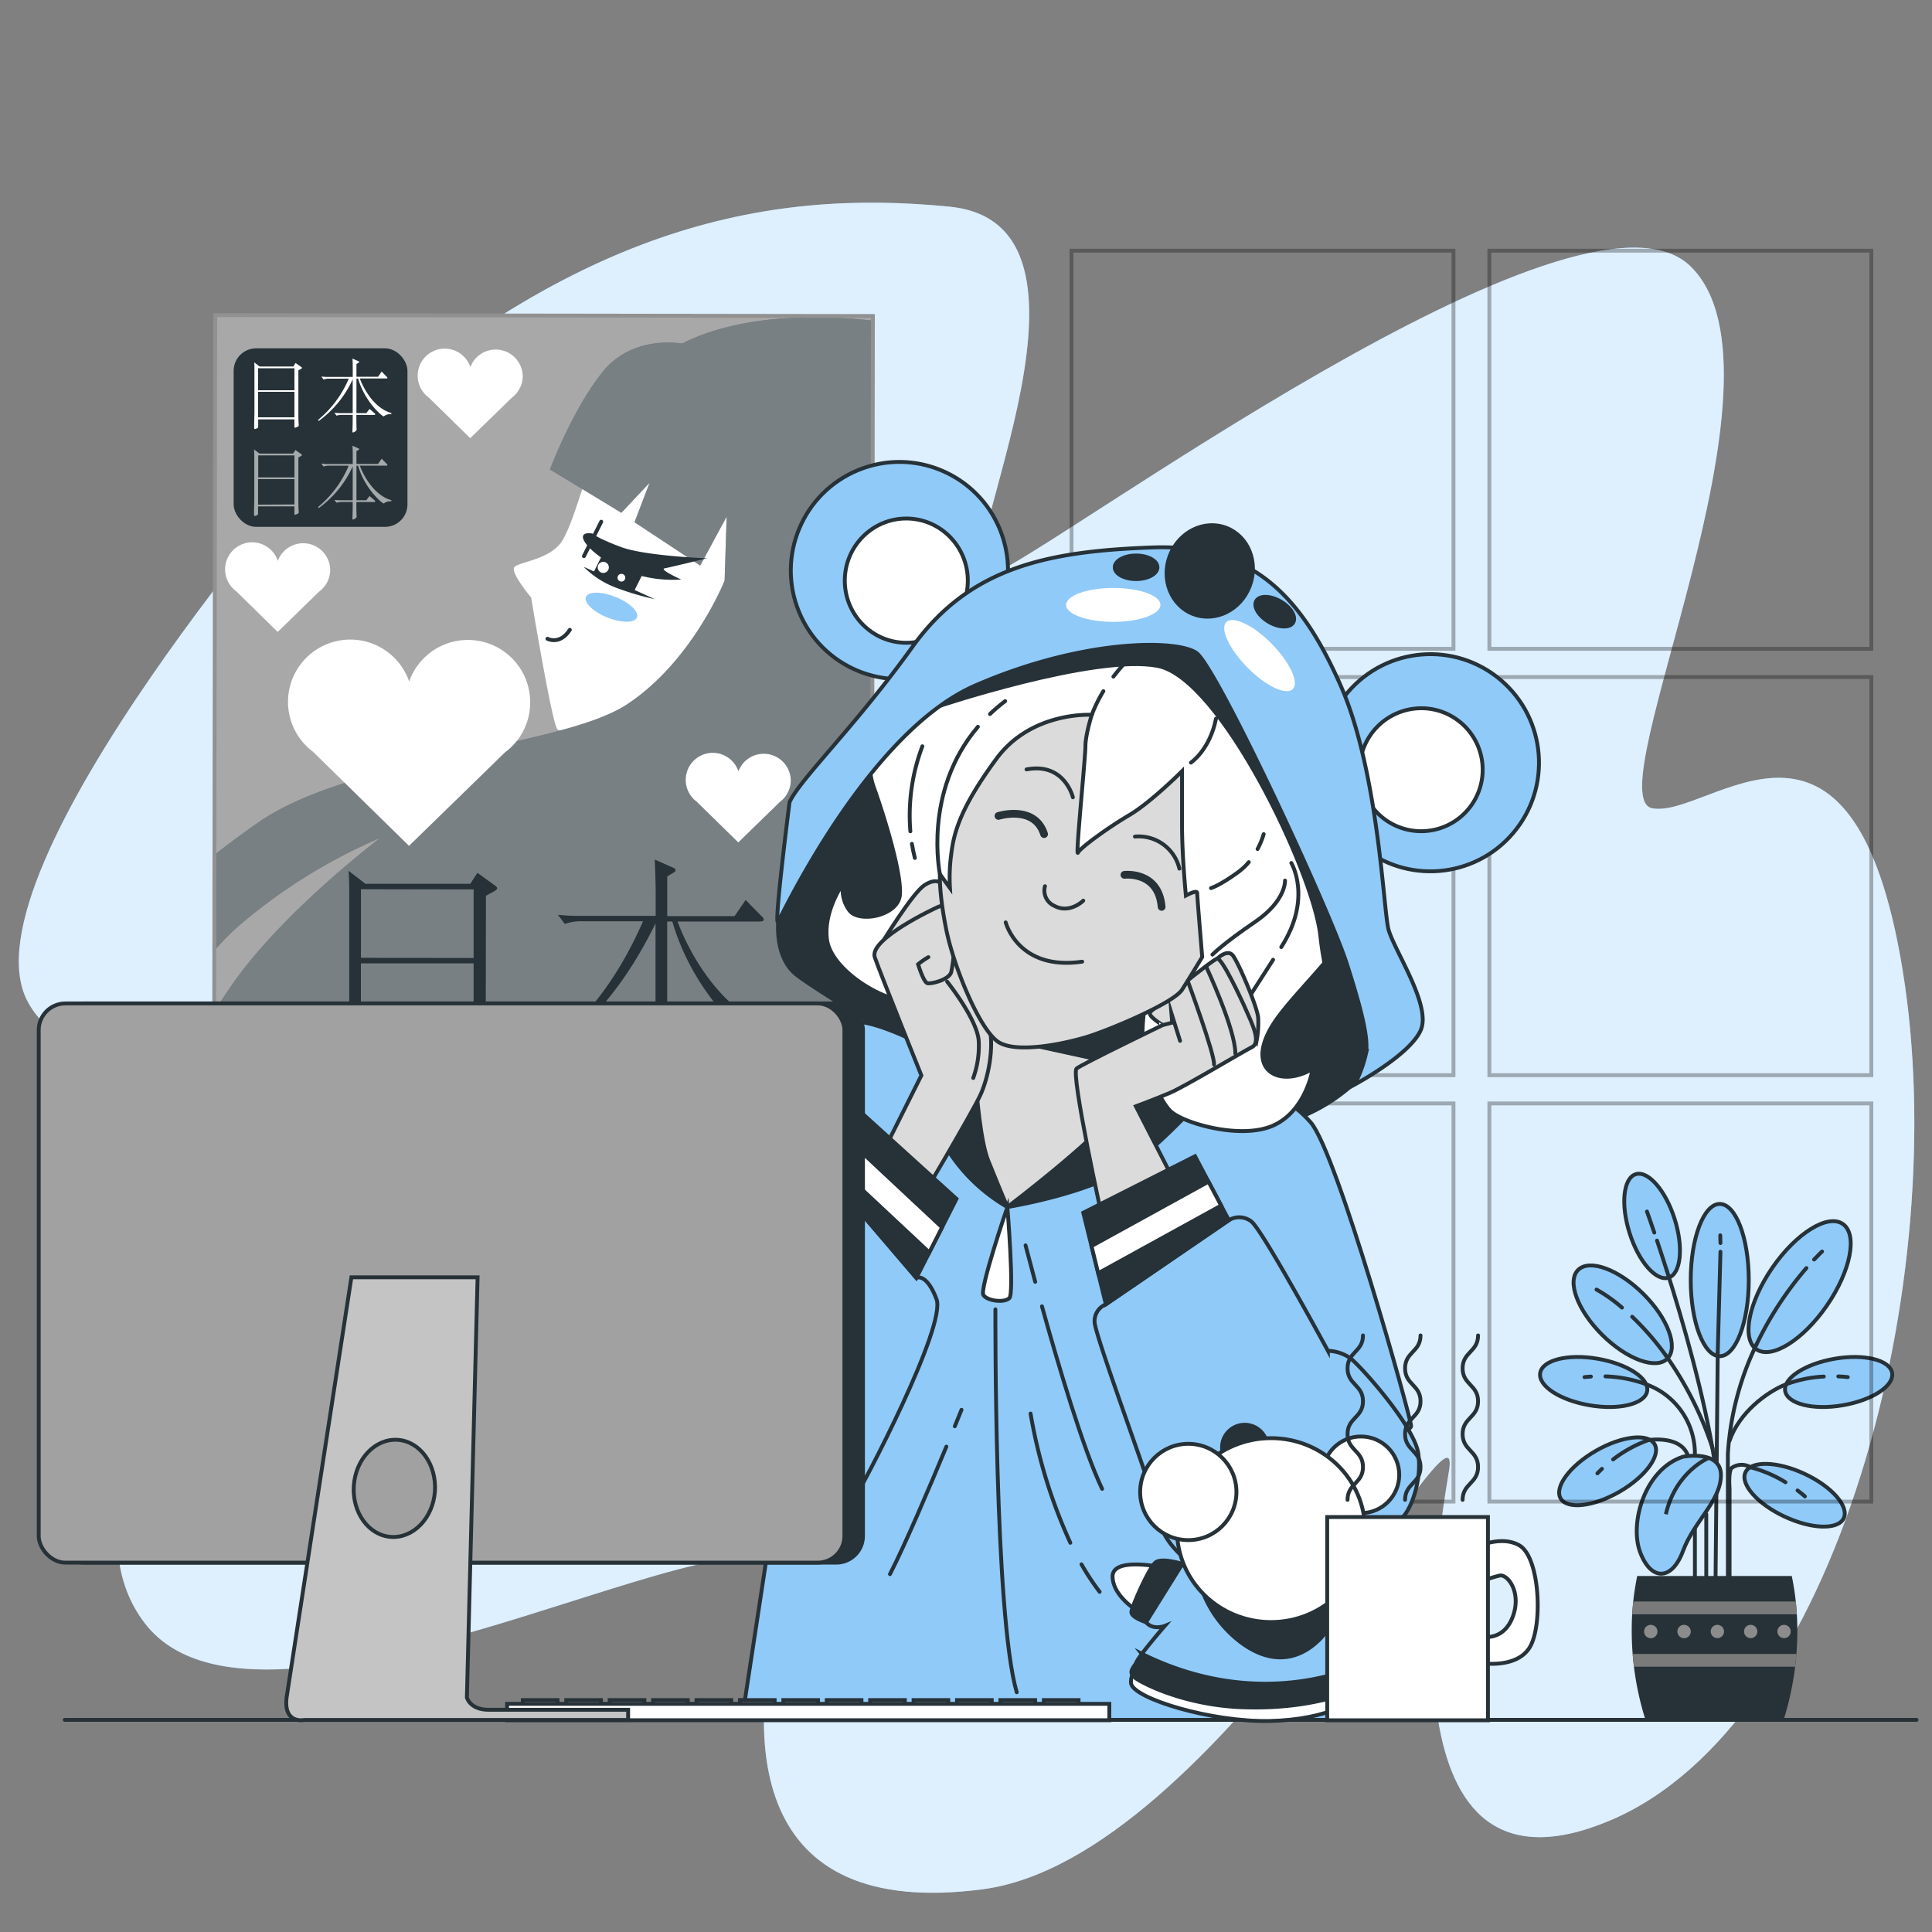 <svg xmlns="http://www.w3.org/2000/svg" viewBox="0 0 500 500"><rect x="0" y="0" width="500" height="500" fill="#808080" stroke="none"/><g id="freepik--background-simple--inject-2"><path d="M83.88,117.48S-10.73,225.2,7.11,259.1s100-7.07,94,8.45S4.62,377.8,37.57,420.21s175.22-45.54,164.94-7.43-8.71,84.13,51.83,76.16S379.21,355.33,375,380.63s-17.37,115.47,41.7,90.5,88.7-140.18,75.71-220-50.12-39.1-64.82-41.95,38.58-112.26,9.92-140.25-165.62,74.23-180.76,79.72,36.51-90.44-11-95.16S147.45,58.49,83.88,117.48Z" style="fill:#90CAF9"></path><path d="M83.88,117.48S-10.73,225.2,7.11,259.1s100-7.07,94,8.45S4.62,377.8,37.57,420.21s175.22-45.54,164.94-7.43-8.71,84.13,51.83,76.16S379.21,355.33,375,380.63s-17.37,115.47,41.7,90.5,88.7-140.18,75.71-220-50.12-39.1-64.82-41.95,38.58-112.26,9.92-140.25-165.62,74.23-180.76,79.72,36.51-90.44-11-95.16S147.45,58.49,83.88,117.48Z" style="fill:#fff;opacity:0.7"></path></g><g id="freepik--Plant--inject-2"><ellipse cx="445.07" cy="331.28" rx="7.51" ry="19.7" style="fill:#90CAF9;stroke:#263238;stroke-miterlimit:10"></ellipse><path d="M421.74,319.13c2.34,7.39,6.85,12.55,10.07,11.53s3.92-7.84,1.57-15.23-6.86-12.56-10.07-11.54S419.39,311.74,421.74,319.13Z" style="fill:#90CAF9;stroke:#263238;stroke-miterlimit:10"></path><path d="M476.85,363.69c7.65-1.29,13.39-5,12.83-8.37s-7.22-5-14.87-3.68S461.42,356.69,462,360,469.21,365,476.85,363.69Z" style="fill:#90CAF9;stroke:#263238;stroke-miterlimit:10"></path><path d="M414.66,345.48c6.39,6.33,13.94,9.08,16.86,6.13s.11-10.47-6.28-16.8-13.93-9.08-16.85-6.13S408.28,339.14,414.66,345.48Z" style="fill:#90CAF9;stroke:#263238;stroke-miterlimit:10"></path><path d="M458.67,328.1c-6.18,9-8,18.41-4.11,21.1s12.08-2.39,18.25-11.35,8-18.4,4.11-21.09S464.84,319.14,458.67,328.1Z" style="fill:#90CAF9;stroke:#263238;stroke-miterlimit:10"></path><line x1="444.55" y1="350" x2="443.97" y2="409.94" style="fill:none;stroke:#263238;stroke-linecap:round;stroke-miterlimit:10"></line><line x1="445.25" y1="323.95" x2="444.55" y2="350" style="fill:none;stroke:#263238;stroke-linecap:round;stroke-miterlimit:10"></line><line x1="445.2" y1="319.7" x2="445.25" y2="321.7" style="fill:none;stroke:#263238;stroke-linecap:round;stroke-miterlimit:10"></line><path d="M454.59,347.92a75.56,75.56,0,0,0-7.42,28.43v37.07" style="fill:none;stroke:#263238;stroke-linecap:round;stroke-miterlimit:10"></path><path d="M467.49,328.18a89.08,89.08,0,0,0-12.9,19.74" style="fill:none;stroke:#263238;stroke-linecap:round;stroke-miterlimit:10"></path><path d="M471.55,323.89s-.78.71-2.06,2.07" style="fill:none;stroke:#263238;stroke-linecap:round;stroke-miterlimit:10"></path><path d="M431.05,350.7a89.27,89.27,0,0,1,12.18,24.17" style="fill:none;stroke:#263238;stroke-linecap:round;stroke-miterlimit:10"></path><path d="M422.41,340.77a71.91,71.91,0,0,1,8.64,9.93" style="fill:none;stroke:#263238;stroke-linecap:round;stroke-miterlimit:10"></path><path d="M413.18,333.74a39.17,39.17,0,0,1,6.58,4.66" style="fill:none;stroke:#263238;stroke-linecap:round;stroke-miterlimit:10"></path><path d="M431.37,328.83c4.16,13.09,9.74,32.44,12.35,49.24" style="fill:none;stroke:#263238;stroke-linecap:round;stroke-miterlimit:10"></path><path d="M428.83,321.06c.74,2.21,1.6,4.83,2.54,7.77" style="fill:none;stroke:#263238;stroke-linecap:round;stroke-miterlimit:10"></path><path d="M426.23,313.54s.73,2,1.9,5.45" style="fill:none;stroke:#263238;stroke-linecap:round;stroke-miterlimit:10"></path><path d="M462.37,358.2c-5.2,2-12.31,7.47-14.77,14.67" style="fill:none;stroke:#263238;stroke-linecap:round;stroke-miterlimit:10"></path><path d="M472,356.25a32.7,32.7,0,0,0-9.61,1.95" style="fill:none;stroke:#263238;stroke-linecap:round;stroke-miterlimit:10"></path><path d="M478.2,356.4s-.92-.13-2.45-.19" style="fill:none;stroke:#263238;stroke-linecap:round;stroke-miterlimit:10"></path><path d="M461.86,392.5c7,3.28,13.88,3.47,15.3.41s-3.11-8.2-10.13-11.48-13.88-3.46-15.31-.4S454.83,389.22,461.86,392.5Z" style="fill:#90CAF9;stroke:#263238;stroke-miterlimit:10"></path><path d="M462.08,383.6a33.2,33.2,0,0,0-9-3.85,4.51,4.51,0,0,0-4.84.09c-1,.64-.63,5.39-.63,5.39v24.71" style="fill:none;stroke:#263238;stroke-linecap:round;stroke-miterlimit:10"></path><path d="M467.11,387.27s-.69-.64-1.91-1.55" style="fill:none;stroke:#263238;stroke-linecap:round;stroke-miterlimit:10"></path><path d="M411.42,363.69c-7.65-1.29-13.39-5-12.82-8.37s7.22-5,14.86-3.68,13.39,5.05,12.83,8.37S419.07,365,411.42,363.69Z" style="fill:#90CAF9;stroke:#263238;stroke-miterlimit:10"></path><path d="M425.74,358.14a25.8,25.8,0,0,1,2.72,1.19,19.07,19.07,0,0,1,10.18,17V409" style="fill:none;stroke:#263238;stroke-linecap:round;stroke-miterlimit:10"></path><path d="M415.49,356.21a33.43,33.43,0,0,1,10.25,1.93" style="fill:none;stroke:#263238;stroke-linecap:round;stroke-miterlimit:10"></path><path d="M410.07,356.4s.61-.09,1.66-.15" style="fill:none;stroke:#263238;stroke-linecap:round;stroke-miterlimit:10"></path><path d="M419.1,386.07c-6.72,3.87-13.54,4.64-15.22,1.71s2.39-8.43,9.11-12.3,13.54-4.64,15.22-1.72S425.82,382.19,419.1,386.07Z" style="fill:#90CAF9;stroke:#263238;stroke-miterlimit:10"></path><path d="M417.47,377.7a33.43,33.43,0,0,1,9.12-5s8.34-1.37,10.24,4" style="fill:none;stroke:#263238;stroke-linecap:round;stroke-miterlimit:10"></path><path d="M413.41,381.3s.42-.45,1.18-1.17" style="fill:none;stroke:#263238;stroke-linecap:round;stroke-miterlimit:10"></path><path d="M435.56,377s9.82-1.9,9.82,4.75-7,12-9.82,19.64-8.24,7.92-11.09.32S425.74,380.16,435.56,377Z" style="fill:#90CAF9;stroke:#263238;stroke-miterlimit:10"></path><path d="M442.21,377.31s-8.55,3.48-11.09,14.57" style="fill:#90CAF9;stroke:#263238;stroke-miterlimit:10"></path><line x1="441.58" y1="391.88" x2="441.58" y2="409.94" style="fill:none;stroke:#263238;stroke-linecap:round;stroke-miterlimit:10"></line><path d="M425.85,445.1A76.87,76.87,0,0,1,422.29,422a69.86,69.86,0,0,1,1.42-14.14h40A69.86,69.86,0,0,1,465.15,422a77.18,77.18,0,0,1-3.55,23.11Z" style="fill:#263238"></path><path d="M464.75,414.46c.12,1.09.21,2.19.27,3.31h-42.6c.06-1.12.15-2.22.27-3.31Z" style="fill:#7a7a7a"></path><path d="M422.87,431.35c-.13-1.1-.25-2.2-.33-3.31H464.9c-.08,1.11-.2,2.21-.33,3.31Z" style="fill:#7a7a7a"></path><path d="M460,422.17a1.72,1.72,0,1,0,1.72-1.66A1.69,1.69,0,0,0,460,422.17Z" style="fill:#8c8c8c"></path><path d="M451.36,422.17a1.72,1.72,0,1,0,1.72-1.66A1.69,1.69,0,0,0,451.36,422.17Z" style="fill:#8c8c8c"></path><path d="M442.74,422.17a1.72,1.72,0,1,0,1.72-1.66A1.69,1.69,0,0,0,442.74,422.17Z" style="fill:#8c8c8c"></path><path d="M434.11,422.17a1.73,1.73,0,1,0,1.73-1.66A1.7,1.7,0,0,0,434.11,422.17Z" style="fill:#8c8c8c"></path><path d="M425.49,422.17a1.73,1.73,0,1,0,1.73-1.66A1.7,1.7,0,0,0,425.49,422.17Z" style="fill:#8c8c8c"></path></g><g id="freepik--Table--inject-2"><line x1="16.75" y1="445.1" x2="495.99" y2="445.1" style="fill:none;stroke:#263238;stroke-linecap:round;stroke-miterlimit:10"></line></g><g id="freepik--Window--inject-2"><g style="opacity:0.3"><rect x="277.31" y="64.87" width="98.85" height="103.04" style="fill:none;stroke:#000;stroke-linecap:round;stroke-miterlimit:10"></rect><rect x="385.45" y="64.87" width="98.85" height="103.04" style="fill:none;stroke:#000;stroke-linecap:round;stroke-miterlimit:10"></rect><rect x="277.31" y="175.22" width="98.85" height="103.04" style="fill:none;stroke:#000;stroke-linecap:round;stroke-miterlimit:10"></rect><rect x="385.45" y="175.22" width="98.85" height="103.04" style="fill:none;stroke:#000;stroke-linecap:round;stroke-miterlimit:10"></rect><rect x="277.31" y="285.57" width="98.85" height="103.04" style="fill:none;stroke:#000;stroke-linecap:round;stroke-miterlimit:10"></rect><rect x="385.45" y="285.57" width="98.85" height="103.04" style="fill:none;stroke:#000;stroke-linecap:round;stroke-miterlimit:10"></rect></g></g><g id="freepik--Poster--inject-2"><rect x="55.53" y="81.67" width="170.21" height="226.95" transform="translate(0.28 -0.2) rotate(0.08)" style="fill:#a8a8a8"></rect><path d="M165.76,106a20.76,20.76,0,0,0-11.7,11.66c-3.91,9.24-5.38,16.54-8.31,21.89s-11.68,5.82-12.66,7.28,4.37,7.8,4.37,7.8,5.31,32.13,6.76,34.07,24.34,0,24.34,0,2.92.49,0,6.33l-2.93,5.83,12.16,2,31.76-82.7Z" style="fill:#fff"></path><path d="M176.49,88.93S163.84,86.48,156,96.2s-13.67,25.29-13.67,25.29l18.48,11.22,7.31-7.78-3.91,10.22,17,11.22,6.84-12.65-.52,16.55s-8.3,20.91-25.35,32.08S91.16,195.88,66.8,212.88c-4.41,3.08-8.14,5.87-11.31,8.37l0,24.76a62,62,0,0,1,7.41-7.34,142.21,142.21,0,0,1,35.56-21.85s-25.82,19.43-39,38.88c-1.44,2.13-2.77,4.12-4,6l-.06,46.79,170.21.25L225.9,83C215.87,81.8,193.11,80.46,176.49,88.93Z" style="fill:#263238"></path><path d="M176.49,88.93S163.84,86.48,156,96.2s-13.67,25.29-13.67,25.29l18.48,11.22,7.31-7.78-3.91,10.22,17,11.22,6.84-12.65-.52,16.55s-8.3,20.91-25.35,32.08S91.16,195.88,66.8,212.88c-4.41,3.08-8.14,5.87-11.31,8.37l0,24.76a62,62,0,0,1,7.41-7.34,142.21,142.21,0,0,1,35.56-21.85s-25.82,19.43-39,38.88c-1.44,2.13-2.77,4.12-4,6l-.06,46.79,170.21.25L225.9,83C215.87,81.8,193.11,80.46,176.49,88.93Z" style="fill:#fff;opacity:0.38"></path><path d="M153.31,138.08s1.17,1.16,7.4,3.49,22.23,2.92,22.23,2.92-9.36,2.31-10.92,2.59,4.28,2.9,4.28,2.9a32.58,32.58,0,0,1-15.21-2.62C152.91,143.87,147.46,137.21,153.31,138.08Z" style="fill:#263238"></path><path d="M141.68,165.31s3.18,1.74,5.79-2.31" style="fill:#fff;stroke:#263238;stroke-linecap:round;stroke-miterlimit:10"></path><line x1="151.12" y1="143.93" x2="155.6" y2="135.02" style="fill:#fff;stroke:#263238;stroke-linecap:round;stroke-miterlimit:10"></line><path d="M164.84,159.8c-.6,1.47-4,1.47-7.67,0s-6.12-3.84-5.53-5.31,4-1.47,7.67,0S165.43,158.33,164.84,159.8Z" style="fill:#90CAF9"></path><rect x="154.09" y="146" width="11.56" height="5.08" transform="translate(83.18 -55.77) rotate(26.53)" style="fill:#263238"></rect><path d="M157.57,146.84a1.44,1.44,0,1,1-1.44-1.44A1.44,1.44,0,0,1,157.57,146.84Z" style="fill:#fff"></path><path d="M161.82,149.51a1,1,0,1,1-1-1A1,1,0,0,1,161.82,149.51Z" style="fill:#fff"></path><path d="M151.05,146.68l18.4,8.38a69.85,69.85,0,0,1-9.76-2.87A23.19,23.19,0,0,1,151.05,146.68Z" style="fill:#263238"></path><path d="M128.17,229.23c.32.26.51.45.51.64s-.26.5-.83.82l-2.09,1.14-.05,32c0,4.82.12,8.75.3,11.61v.38c0,.95-.25,1.14-1.77,1.77A4.32,4.32,0,0,1,123,278c-.38,0-.45-.32-.44-.83v-5.89l-29.16-.05V277c0,.83-.06,1-1.39,1.59a3.51,3.51,0,0,1-1.27.37c-.45,0-.57-.38-.57-1.33v-.69c.13-3.74.2-9.45.21-13.06l0-32c0-2.34,0-4.56-.18-6.53l4.37,3.37,27.14,0,1.84-2.85Zm-5.6,18.7,0-17.75-29.16-.05,0,17.75Zm0,21.93,0-20.54-29.17,0,0,20.54Z" style="fill:#263238"></path><path d="M200.78,267.25a7.66,7.66,0,0,0-5.65,1.38.75.75,0,0,1-.57.26c-1,0-15.07-11.44-20.56-30.4h-1.33l0,27.83h8l2.6-3.42,4.05,3.49a1.38,1.38,0,0,1,.57.83c0,.32-.32.51-.89.51l-14.32,0c0,4.51.05,8.31.17,11.1v.32c0,1.07-.32,1.45-1.78,2.28a2.46,2.46,0,0,1-1.14.44c-.32,0-.44-.32-.44-1v-.69c.19-3.05.2-8.75.21-12.43h-8.94a13.3,13.3,0,0,0-4.06.63L154.94,266c1.46.13,3,.26,4.44.26l10.27,0,0-27.26c-7.12,14.38-15.51,25.2-27.37,33.56l-.57-.83c11.68-9.55,19.11-20.57,24.71-33.31l-16,0a12.84,12.84,0,0,0-4.25.69l-1.77-2.35c1.58.13,3.17.26,4.62.26l20.67,0V231.7c0-2.6-.12-6.91-.24-9.25l4.88,2.16a.73.73,0,0,1,.5.57.6.6,0,0,1-.38.57l-1.77,1.07,0,10.27,17.43,0,2.86-4.18,4.24,4.32a1.2,1.2,0,0,1,.45.76c0,.31-.32.5-1,.5l-21.31,0c3.6,9.71,12.52,24.3,25.39,27.81Z" style="fill:#263238"></path><path d="M137.21,181.76a16.12,16.12,0,0,0-31.32-5.39A16.12,16.12,0,1,0,81,194.55l24.4,23.91.46.45.45-.45,24.4-23.77A16,16,0,0,0,137.21,181.76Z" style="fill:#fff"></path><path d="M85.46,147.48a7,7,0,0,0-13.56-2.33A7,7,0,1,0,61.12,153l10.55,10.35.2.19.2-.19,10.55-10.28A7,7,0,0,0,85.46,147.48Z" style="fill:#fff"></path><path d="M204.65,201.94a7,7,0,0,0-13.55-2.33,7,7,0,1,0-10.78,7.87l10.55,10.34.2.2.2-.2,10.55-10.28A7,7,0,0,0,204.65,201.94Z" style="fill:#fff"></path><path d="M135.28,97.3A7,7,0,0,0,121.73,95a7,7,0,1,0-10.79,7.86l10.56,10.35.2.19.19-.19,10.56-10.28A7,7,0,0,0,135.28,97.3Z" style="fill:#fff"></path><line x1="65.9" y1="297.84" x2="214.59" y2="298.05" style="fill:none;stroke:#263238;stroke-miterlimit:10"></line><line x1="91.29" y1="287.62" x2="189.23" y2="287.76" style="fill:none;stroke:#263238;stroke-miterlimit:10"></line><rect x="55.53" y="81.67" width="170.21" height="226.95" transform="translate(0.28 -0.2) rotate(0.08)" style="fill:none;stroke:#919191;stroke-linecap:round;stroke-miterlimit:10"></rect><rect x="60.47" y="90.15" width="44.98" height="46.2" rx="5.81" style="fill:#263238"></rect><path d="M78,95c.1.08.16.14.16.2s-.08.17-.26.27l-.68.36v10.29c0,1.54,0,2.81.09,3.72V110c0,.31-.08.37-.57.57a1.3,1.3,0,0,1-.4.12c-.13,0-.15-.1-.15-.26v-1.89l-9.37,0v1.86c0,.26,0,.32-.45.5a1.29,1.29,0,0,1-.41.13c-.14,0-.18-.13-.18-.43v-.23c0-1.2.07-3,.07-4.19V95.87c0-.76,0-1.47-.06-2.1l1.41,1.08h8.71l.59-.91Zm-1.8,6v-5.7H66.8V101Zm0,7v-6.6H66.79V108Z" style="fill:#fff"></path><path d="M101.27,107.22a2.49,2.49,0,0,0-1.81.44.22.22,0,0,1-.18.09c-.33,0-4.84-3.68-6.6-9.77h-.43l0,8.94H94.8l.84-1.09,1.3,1.12a.43.43,0,0,1,.18.26c0,.1-.1.17-.28.17H92.23c0,1.44,0,2.67.06,3.56v.1c0,.35-.1.47-.57.74a.78.78,0,0,1-.37.14c-.1,0-.14-.1-.14-.33v-.22c.06-1,.07-2.81.07-4H88.41a4.39,4.39,0,0,0-1.31.2l-.55-.73c.47,0,1,.08,1.43.08h3.3V98.16a27.26,27.26,0,0,1-8.79,10.78l-.18-.26A27.59,27.59,0,0,0,90.25,98H85.1a4.17,4.17,0,0,0-1.36.22l-.57-.75c.51,0,1,.08,1.48.08h6.64V95.8c0-.83,0-2.22-.07-3l1.56.69c.11,0,.17.13.17.19a.19.19,0,0,1-.13.18l-.57.35v3.29h5.6l.92-1.34,1.36,1.39a.38.38,0,0,1,.14.24c0,.1-.1.16-.31.16H93.12c1.16,3.12,4,7.81,8.15,8.93Z" style="fill:#fff"></path><g style="opacity:0.58"><path d="M78,117.55c.1.08.16.15.16.21s-.08.16-.26.26l-.68.37v10.28c0,1.55,0,2.81.09,3.72v.13c0,.3-.08.36-.57.57a1.3,1.3,0,0,1-.4.12c-.13,0-.15-.11-.15-.27v-1.89H66.78v1.85c0,.26,0,.32-.45.51a1.21,1.21,0,0,1-.41.12c-.14,0-.18-.12-.18-.43v-.22c0-1.21.07-3,.07-4.2V118.41c0-.75,0-1.47-.06-2.1l1.41,1.08,8.71,0,.59-.92Zm-1.8,6v-5.7l-9.37,0v5.7Zm0,7V124H66.79v6.6Z" style="fill:#fff"></path><path d="M101.27,129.76a2.45,2.45,0,0,0-1.81.45.24.24,0,0,1-.18.08c-.33,0-4.84-3.67-6.6-9.76h-.43l0,8.94H94.8l.84-1.1,1.3,1.12a.42.42,0,0,1,.18.27c0,.1-.1.16-.28.16H92.23c0,1.45,0,2.67.06,3.56v.11c0,.34-.1.46-.57.73a.78.78,0,0,1-.37.14c-.1,0-.14-.1-.14-.33v-.22c.06-1,.07-2.81.07-4H88.41a4.39,4.39,0,0,0-1.31.2l-.55-.74a14.07,14.07,0,0,0,1.43.09h3.3v-8.75a27.33,27.33,0,0,1-8.79,10.78l-.18-.27a27.59,27.59,0,0,0,7.93-10.7H85.1a3.92,3.92,0,0,0-1.36.23l-.57-.76c.51,0,1,.09,1.48.09h6.64v-1.73c0-.84,0-2.22-.07-3l1.56.7a.23.23,0,0,1,.17.18.19.19,0,0,1-.13.18l-.57.35v3.3h5.6l.92-1.35,1.36,1.39a.38.38,0,0,1,.14.24c0,.11-.1.17-.31.17H93.12c1.16,3.11,4,7.8,8.15,8.93Z" style="fill:#fff"></path></g></g><g id="freepik--Character--inject-2"><circle cx="232.76" cy="147.67" r="28.1" transform="translate(-38.52 98.78) rotate(-22.18)" style="fill:#90CAF9;stroke:#263238;stroke-linecap:round;stroke-miterlimit:10"></circle><ellipse cx="234.55" cy="150.27" rx="15.92" ry="16.08" style="fill:#fff;stroke:#263238;stroke-linecap:round;stroke-miterlimit:10"></ellipse><circle cx="370.18" cy="197.38" r="28.1" transform="translate(-20.07 351.31) rotate(-49.59)" style="fill:#90CAF9;stroke:#263238;stroke-linecap:round;stroke-miterlimit:10"></circle><path d="M352.44,195a15.92,15.92,0,1,0,19.7-11.12A16,16,0,0,0,352.44,195Z" style="fill:#fff;stroke:#263238;stroke-linecap:round;stroke-miterlimit:10"></path><path d="M201.41,238.48s-1,9.09,4.55,13.64,33.46,20.47,42.23,28.59S265.41,297,265.41,297s52.77-3,64.23-5.73a45.94,45.94,0,0,0,24.79-15.06c5.19-6.17,6.17-17.54,3.89-25.34s-8.44-24-18.51-45.81-39.31-43.86-68.55-37.36-59.46,39.64-62.06,46.13S201.41,238.48,201.41,238.48Z" style="fill:#263238;stroke:#263238;stroke-linecap:round;stroke-miterlimit:10"></path><path d="M257.29,281s-27-17.55-37-16.57-44.83,68.22-44.83,68.22-5.85,10.72-1.63,21.77,26,39.31,26,39.31L192,445.1H353.78L347,375.25s18.2-4.22,18.2-6.17-19.17-70.83-26-78.62-15.6-10.07-26-10.72-28.59.32-33.14.32S257.29,281,257.29,281Z" style="fill:#90CAF9;stroke:#263238;stroke-linecap:round;stroke-miterlimit:10"></path><path d="M239.74,276.14s-2.59,6.47,3.89,18.64a44.82,44.82,0,0,0,17.08,17.6S281.68,309,292,302s23.82-23,23.82-23l-16.05-22-65.25-4.14Z" style="fill:#263238;stroke:#263238;stroke-linecap:round;stroke-miterlimit:10"></path><path d="M251.39,255.68s.52,35.21,4.4,44.79,4.92,11.91,4.92,11.91S283,295.55,289.45,287s12.94-32.36,12.94-32.36l-53.33-8.29Z" style="fill:#dbdbdb;stroke:#263238;stroke-linecap:round;stroke-miterlimit:10"></path><polygon points="267.25 270.5 294.96 276.55 297.51 258.39 267.25 270.5" style="fill:#263238;stroke:#263238;stroke-linecap:round;stroke-miterlimit:10"></polygon><path d="M234.49,259.07c-7.2-.5-19.49-8.45-20.46-15.92s4.22-14.61,4.22-14.61a8.88,8.88,0,0,0,1.62,7.14c2.6,3.25,12.35,1.3,13-3.89s-3.89-20.14-6.81-28.26a17.84,17.84,0,0,1,1.62-14.94s12.66-17.53,46.11-26.63,56.51-1,64,20.46,14.61,48.39,12,56.19S333.54,258.09,329,265.89s-1.62,12,2.6,12.66,8.12-1.95,8.12-1.95-1.63,10.72-10.07,14.62-24-.65-26.95-3.9-6.17-11.37-6.82-15.59.32-11,.32-11l-45.14-11.37S248.78,260,234.49,259.07Z" style="fill:#fff;stroke:#263238;stroke-linecap:round;stroke-miterlimit:10"></path><path d="M242.22,183s41.1-13.8,57.41-10.66,40.29,53.53,42.05,69.65c.4,3.74.94,6.57.94,6.57l5.09-7.25S322.85,172.65,315,167s-27.61-5.33-42.36-1.57S242.22,183,242.22,183Z" style="fill:#263238;stroke:#263238;stroke-linecap:round;stroke-miterlimit:10"></path><path d="M325.46,219.72a20.18,20.18,0,0,0,1.58-3.85" style="fill:none;stroke:#263238;stroke-linecap:round;stroke-miterlimit:10"></path><path d="M313.4,229.84s2.28-.65,7.15-4.22a15.64,15.64,0,0,0,2.63-2.49" style="fill:none;stroke:#263238;stroke-linecap:round;stroke-miterlimit:10"></path><path d="M308.21,197.36s4.87-3.24,6.49-11.36" style="fill:none;stroke:#263238;stroke-linecap:round;stroke-miterlimit:10"></path><path d="M288.14,175.11c.76-1,1.6-2,2.53-3.08" style="fill:none;stroke:#263238;stroke-linecap:round;stroke-miterlimit:10"></path><path d="M282.55,185a37.31,37.31,0,0,1,3-6.12" style="fill:none;stroke:#263238;stroke-linecap:round;stroke-miterlimit:10"></path><path d="M256.21,184.79a45.31,45.31,0,0,1,3.93-3.34" style="fill:none;stroke:#263238;stroke-linecap:round;stroke-miterlimit:10"></path><path d="M243.26,226.27s-4.52-21.33,9.82-38.18" style="fill:none;stroke:#263238;stroke-linecap:round;stroke-miterlimit:10"></path><path d="M236,218.39c.2,1.2.45,2.42.76,3.65" style="fill:none;stroke:#263238;stroke-linecap:round;stroke-miterlimit:10"></path><path d="M238.71,193.14a50.41,50.41,0,0,0-3.11,22" style="fill:none;stroke:#263238;stroke-linecap:round;stroke-miterlimit:10"></path><path d="M329.48,248.38l-8.93,13.93" style="fill:none;stroke:#263238;stroke-linecap:round;stroke-miterlimit:10"></path><path d="M334.19,223.34s5.52,9.1-2.6,21.76" style="fill:none;stroke:#263238;stroke-linecap:round;stroke-miterlimit:10"></path><path d="M332.56,227.89s.33,5.2-7.79,10.72-11,8.44-11,8.44" style="fill:none;stroke:#263238;stroke-linecap:round;stroke-miterlimit:10"></path><path d="M228.37,243.83s7.76-12.67,10.83-14.71,5.1-1,5.72,2,1.43,6.13,1.43,6.13l-15.12,7.56C229.59,245.67,228.77,246.28,228.37,243.83Z" style="fill:#dbdbdb;stroke:#263238;stroke-linecap:round;stroke-miterlimit:10"></path><path d="M242.4,234.88s-17.66,8.13-16,12.89,12.05,30.55,12.05,30.55l-11.21,22.41,9.81,11.77s14.85-24.94,16.81-29.42,3.37-11.77,2.25-17.09-9.53-28-10.37-30.27S242.4,234.88,242.4,234.88Z" style="fill:#dbdbdb;stroke:#263238;stroke-linecap:round;stroke-miterlimit:10"></path><path d="M247,244.24a44.72,44.72,0,0,1-.82,7.35c-.61,2-5.1,3.07-6.13,2.87s-2.45-4.91-2.45-4.91a19,19,0,0,1,2.66-1.84" style="fill:none;stroke:#263238;stroke-linecap:round;stroke-miterlimit:10"></path><path d="M245.12,254.05s8,10,8.18,15.53a24.28,24.28,0,0,1-1.43,9.4" style="fill:none;stroke:#263238;stroke-linecap:round;stroke-miterlimit:10"></path><path d="M315,248.12s2.65-2.66,4.08-.82,6.34,13.29,6.54,16.15a25.22,25.22,0,0,1-.41,5.92Z" style="fill:#dbdbdb;stroke:#263238;stroke-linecap:round;stroke-miterlimit:10"></path><path d="M285.38,315.76s-8.38-38-6.75-39.24,22.28-11.23,22.28-11.23S297,263,297.64,262s16.14-13.69,17.37-13.9,6.13,10.22,7.56,13.49,3.88,8.17,1.43,9.4-17.37,10.21-21.25,11.85-8.79,3.47-8.79,3.47l12.47,24.32Z" style="fill:#dbdbdb;stroke:#263238;stroke-linecap:round;stroke-miterlimit:10"></path><polyline points="300.91 265.29 303.36 264.67 303.16 262.22 305.4 269.37" style="fill:none;stroke:#263238;stroke-linecap:round;stroke-miterlimit:10"></polyline><path d="M307.45,254.05s6.94,18.8,6.74,21.45" style="fill:none;stroke:#263238;stroke-linecap:round;stroke-miterlimit:10"></path><path d="M312.15,250.16s7.56,16.15,7.56,22.48" style="fill:none;stroke:#263238;stroke-linecap:round;stroke-miterlimit:10"></path><path d="M282.55,185s-15.59-1-24.68,11.37-11,18.83-11.69,24.68a44.87,44.87,0,0,0-.33,8.77l-2.59-3.57s-.33,4.54,1.62,14.28,8.77,26.31,13.64,29.23,16.89.33,22.41-1.3,22.73-8.77,25-12.34,5.2-8.44,5.2-8.44-1.3-15.59-1.3-16.56-2.92.65-2.92.65-1-10.07-1-18.19v-14s-8.11,8.11-13.64,11.36-12.66,8.45-13.31,9.74,1.95-24.68,1.95-27.6S282.55,185,282.55,185Z" style="fill:#dbdbdb;stroke:#263238;stroke-linecap:round;stroke-miterlimit:10"></path><path d="M258.4,211.16s9.36-2.95,11.81,4.71" style="fill:none;stroke:#263238;stroke-linecap:round;stroke-miterlimit:10;stroke-width:2px"></path><path d="M277.66,206.34s-2.14-9.1-12-7.22" style="fill:none;stroke:#263238;stroke-linecap:round;stroke-miterlimit:10"></path><path d="M293.72,216.51a10.81,10.81,0,0,1,11.5,8.29" style="fill:none;stroke:#263238;stroke-linecap:round;stroke-miterlimit:10"></path><path d="M291,226.41s8.83-1.07,9.63,8.29" style="fill:none;stroke:#263238;stroke-linecap:round;stroke-miterlimit:10;stroke-width:2px"></path><path d="M270.44,229.35a4.3,4.3,0,0,0,2.41,5.08c3.47,1.88,6.68-.53,7.49-1.34" style="fill:none;stroke:#263238;stroke-linecap:round;stroke-miterlimit:10"></path><path d="M260.27,238.71s3.21,12.58,19.8,10.17" style="fill:none;stroke:#263238;stroke-linecap:round;stroke-miterlimit:10"></path><path d="M260.71,312.38s-7.25,21.23-6.21,22.78,5.44,2.07,6.73.78S260.71,312.38,260.71,312.38Z" style="fill:#fff;stroke:#263238;stroke-linecap:round;stroke-miterlimit:10"></path><path d="M212.45,301.83s-8.44-.65-10.72,4.22S180,335.62,180,335.62s-7.8-1.95-10.08,2.59-5.19,7.48-4.54,9.1,1.94,29.57,5.52,35.41,24.69,19.5,28.91,21.12,17.22-9.75,20.47-14.62,24.69-46.13,22.09-53-5.2-5.52-5.2-5.52Z" style="fill:#90CAF9;stroke:#263238;stroke-linecap:round;stroke-miterlimit:10"></path><path d="M318,315.8a5.13,5.13,0,0,1,5.85.32c2.92,2.28,19.81,33.46,19.81,33.46a10.85,10.85,0,0,1,5.85,1.95c2.6,2,16.57,17.55,17.55,24.7s-2,14.29-3.9,16.24S347,409.69,342.41,412.29s-28.59-4.88-32.17-6.5-9.42-7.47-9.74-11.37-17.22-48.73-17.22-52.31a4.67,4.67,0,0,1,2.92-4.55Z" style="fill:#90CAF9;stroke:#263238;stroke-linecap:round;stroke-miterlimit:10"></path><path d="M257.61,338.86s-.32,79.27,5.52,99.09" style="fill:none;stroke:#263238;stroke-linecap:round;stroke-miterlimit:10"></path><path d="M269.66,338.08c4.21,15.13,10.71,37.12,15.57,47.24" style="fill:none;stroke:#263238;stroke-linecap:round;stroke-miterlimit:10"></path><path d="M265.41,322.3s1,3.72,2.5,9.43" style="fill:none;stroke:#263238;stroke-linecap:round;stroke-miterlimit:10"></path><path d="M279.89,404.85a63.75,63.75,0,0,0,4.69,7.11" style="fill:none;stroke:#263238;stroke-linecap:round;stroke-miterlimit:10"></path><path d="M266.71,365.83A134.32,134.32,0,0,0,277,399.27" style="fill:none;stroke:#263238;stroke-linecap:round;stroke-miterlimit:10"></path><path d="M244.92,374.39c-4.15,10-10.64,25.32-14.6,33" style="fill:#fff;stroke:#263238;stroke-linecap:round;stroke-miterlimit:10"></path><path d="M248.84,364.85s-.66,1.63-1.74,4.27" style="fill:#fff;stroke:#263238;stroke-linecap:round;stroke-miterlimit:10"></path><path d="M204.33,207.61s-4.22,33.14-2.92,30.87,23.39-49.06,51-61.08,52-12,57.18-8.45,34.44,66.28,39,80.57,5.52,19.82,4.87,23.39a32.2,32.2,0,0,1-2.92,7.8s14.62-7.8,17.22-14.29-7.15-20.8-8.45-26-2.6-40.94-12.35-63-22.09-36.71-48.73-35.74-47.11,4.87-62.05,25.67S206.93,201.76,204.33,207.61Z" style="fill:#90CAF9;stroke:#263238;stroke-linecap:round;stroke-miterlimit:10"></path><path d="M299.55,146.82c0,1.68-2.47,3.05-5.53,3.05s-5.53-1.37-5.53-3.05,2.47-3.06,5.53-3.06S299.55,145.13,299.55,146.82Z" style="fill:#263238;stroke:#263238;stroke-linecap:round;stroke-miterlimit:10"></path><path d="M325.13,155.5c-.85,1.46.6,3.89,3.23,5.44s5.47,1.61,6.32.16-.59-3.89-3.23-5.43S326,154.05,325.13,155.5Z" style="fill:#263238;stroke:#263238;stroke-linecap:round;stroke-miterlimit:10"></path><ellipse cx="313.1" cy="147.77" rx="11.95" ry="11.06" transform="translate(63.76 387.98) rotate(-69.2)" style="fill:#263238;stroke:#263238;stroke-linecap:round;stroke-miterlimit:10"></ellipse><path d="M300.32,156.55c0,2.42-5.47,4.39-12.22,4.39s-12.21-2-12.21-4.39,5.47-4.39,12.21-4.39S300.32,154.12,300.32,156.55Z" style="fill:#fff"></path><path d="M334.56,178.35c-1.72,1.7-7-.8-11.72-5.59s-7.2-10.06-5.47-11.76,7,.79,11.71,5.58S336.28,176.64,334.56,178.35Z" style="fill:#fff"></path><polygon points="280.35 313.85 286.2 337.56 318.04 315.8 309.27 299.23 280.35 313.85" style="fill:#263238;stroke:#263238;stroke-linecap:round;stroke-miterlimit:10"></polygon><polygon points="284.21 329.51 316.03 312 312.76 305.82 282.48 322.48 284.21 329.51" style="fill:#fff;stroke:#263238;stroke-linecap:round;stroke-miterlimit:10"></polygon><polygon points="223.17 288.18 247.54 310.27 237.14 330.74 212.45 301.83 223.17 288.18" style="fill:#263238;stroke:#263238;stroke-linecap:round;stroke-miterlimit:10"></polygon><polygon points="214.23 299.57 240.5 324.13 243.8 317.64 218.57 294.05 214.23 299.57" style="fill:#fff;stroke:#263238;stroke-linecap:round;stroke-miterlimit:10"></polygon></g><g id="freepik--Device--inject-2"><rect x="135.3" y="439.98" width="8.99" height="1.63" style="fill:#fff;stroke:#263238;stroke-linecap:round;stroke-miterlimit:10"></rect><rect x="146.54" y="439.98" width="8.99" height="1.63" style="fill:#fff;stroke:#263238;stroke-linecap:round;stroke-miterlimit:10"></rect><rect x="157.78" y="439.98" width="8.99" height="1.63" style="fill:#fff;stroke:#263238;stroke-linecap:round;stroke-miterlimit:10"></rect><rect x="169.01" y="439.98" width="8.99" height="1.63" style="fill:#fff;stroke:#263238;stroke-linecap:round;stroke-miterlimit:10"></rect><rect x="180.25" y="439.98" width="8.99" height="1.63" style="fill:#fff;stroke:#263238;stroke-linecap:round;stroke-miterlimit:10"></rect><rect x="191.49" y="439.98" width="8.99" height="1.63" style="fill:#fff;stroke:#263238;stroke-linecap:round;stroke-miterlimit:10"></rect><rect x="202.72" y="439.98" width="8.99" height="1.63" style="fill:#fff;stroke:#263238;stroke-linecap:round;stroke-miterlimit:10"></rect><rect x="213.96" y="439.98" width="8.99" height="1.63" style="fill:#fff;stroke:#263238;stroke-linecap:round;stroke-miterlimit:10"></rect><rect x="225.19" y="439.98" width="8.99" height="1.63" style="fill:#fff;stroke:#263238;stroke-linecap:round;stroke-miterlimit:10"></rect><rect x="236.43" y="439.98" width="8.99" height="1.63" style="fill:#fff;stroke:#263238;stroke-linecap:round;stroke-miterlimit:10"></rect><rect x="247.67" y="439.98" width="8.99" height="1.63" style="fill:#fff;stroke:#263238;stroke-linecap:round;stroke-miterlimit:10"></rect><rect x="258.9" y="439.98" width="8.99" height="1.63" style="fill:#fff;stroke:#263238;stroke-linecap:round;stroke-miterlimit:10"></rect><rect x="270.14" y="439.98" width="8.99" height="1.63" style="fill:#fff;stroke:#263238;stroke-linecap:round;stroke-miterlimit:10"></rect><rect x="131.23" y="440.95" width="155.87" height="4.24" style="fill:#fff;stroke:#263238;stroke-linecap:round;stroke-miterlimit:10"></rect><rect x="14.83" y="259.69" width="208.51" height="144.72" rx="6.9" style="fill:#263238;stroke:#263238;stroke-linecap:round;stroke-miterlimit:10"></rect><rect x="10.02" y="259.69" width="208.51" height="144.72" rx="6.9" style="fill:#a1a1a1;stroke:#263238;stroke-linecap:round;stroke-miterlimit:10"></rect><path d="M126.49,442.49c-4.89,0-5.66-3.17-5.66-3.17l2.77-108.75H90.94L74.17,439.32c-.84,7,4.6,5.8,4.6,5.8h83.79v-2.63Zm-13.93-56.56c-.49,6.93-5.58,12.22-11.38,11.82s-10.1-6.36-9.61-13.3,5.58-12.22,11.37-11.82S113,379,112.56,385.93Z" style="fill:#c4c4c4;stroke:#263238;stroke-linecap:round;stroke-miterlimit:10"></path></g><g id="freepik--Toy--inject-2"><path d="M312.58,408.44s-24.95-7.81-24.65-.3,13.53,12.63,13.53,12.63-9.62,11.13-8.72,15,20.75,9.92,35.78,9.62,24.66-5.41,25.26-9.92-2.41-14.74-2.41-14.74,6-9.92,6-13.83-7.52-2.71-9.93-1.2S323.71,413.26,312.58,408.44Z" style="fill:#fff;stroke:#263238;stroke-linecap:round;stroke-miterlimit:10"></path><path d="M303.16,405.24s-8.39,12.4-6.57,14.59,4.87.94,4.87.94-7.42,8.55-7.42,9.65,15.39,9.24,34.44,8.6c20.09-.68,24.3-6.78,25.4-9s-.73-12.77-.73-12.77l2.19-4s-.37-4-3.29-6.21a18.87,18.87,0,0,0-6.93-2.92Z" style="fill:#90CAF9;stroke:#263238;stroke-linecap:round;stroke-miterlimit:10"></path><path d="M311.08,411.51a29.91,29.91,0,0,0,10.12,13.58c7.65,5.67,14.56,4.69,20-.5S348.6,409,348.6,409Z" style="fill:#263238;stroke:#263238;stroke-linecap:round;stroke-miterlimit:10"></path><path d="M349.36,406.2s5.87,3.56,5.24,8.59l2.1-4.4s-2.94-6.49-6.92-7.12Z" style="fill:#263238;stroke:#263238;stroke-linecap:round;stroke-miterlimit:10"></path><circle cx="352.2" cy="381.68" r="9.92" style="fill:#fff;stroke:#263238;stroke-linecap:round;stroke-miterlimit:10"></circle><circle cx="322.13" cy="374.59" r="5.87" style="fill:#263238;stroke:#263238;stroke-linecap:round;stroke-miterlimit:10"></circle><ellipse cx="328.94" cy="395.99" rx="24.34" ry="23.8" style="fill:#fff;stroke:#263238;stroke-linecap:round;stroke-miterlimit:10"></ellipse><circle cx="307.53" cy="386.12" r="12.46" style="fill:#fff;stroke:#263238;stroke-linecap:round;stroke-miterlimit:10"></circle><path d="M306,404.74s-5.24-1.68-6.92-.42-6.07,11.31-6.28,12.78,3.8,2.73,3.8,2.73Z" style="fill:#263238;stroke:#263238;stroke-linecap:round;stroke-miterlimit:10"></path><path d="M295.51,428s.2.24-1.47,2.43-1.46,2.6-.42,3.65,12.16,7.13,27.66,7.75,25.36-2.93,28.29-4,4.4-2.72,4.61-4.4a9.5,9.5,0,0,0-.3-3.39S328,444.13,295.51,428Z" style="fill:#263238;stroke:#263238;stroke-linecap:round;stroke-miterlimit:10"></path></g><g id="freepik--Mug--inject-2"><path d="M381,400.86s7.17-3.88,12.25-.89,6,19.42,3,25.69-12.55,4.78-12.55,4.78v-6.87s5.38,1.19,7.77-5.08-1.2-11.05-3.29-10.75a30.16,30.16,0,0,0-6,2.09Z" style="fill:#fff;stroke:#263238;stroke-linecap:round;stroke-miterlimit:10"></path><rect x="343.48" y="392.61" width="41.6" height="52.59" style="fill:#fff;stroke:#263238;stroke-linecap:round;stroke-miterlimit:10"></rect><path d="M348.74,388.16c0-4.25,4-4.25,4-8.5s-4-4.26-4-8.52,4-4.25,4-8.5-4-4.26-4-8.52,4-4.25,4-8.51" style="fill:none;stroke:#263238;stroke-linecap:round;stroke-miterlimit:10"></path><path d="M363.63,388.16c0-4.25,4-4.25,4-8.5s-4-4.26-4-8.52,4-4.25,4-8.5-4-4.26-4-8.52,4-4.25,4-8.51" style="fill:none;stroke:#263238;stroke-linecap:round;stroke-miterlimit:10"></path><path d="M378.52,388.16c0-4.25,4-4.25,4-8.5s-4-4.26-4-8.52,4-4.25,4-8.5-4-4.26-4-8.52,4-4.25,4-8.51" style="fill:none;stroke:#263238;stroke-linecap:round;stroke-miterlimit:10"></path></g></svg>

